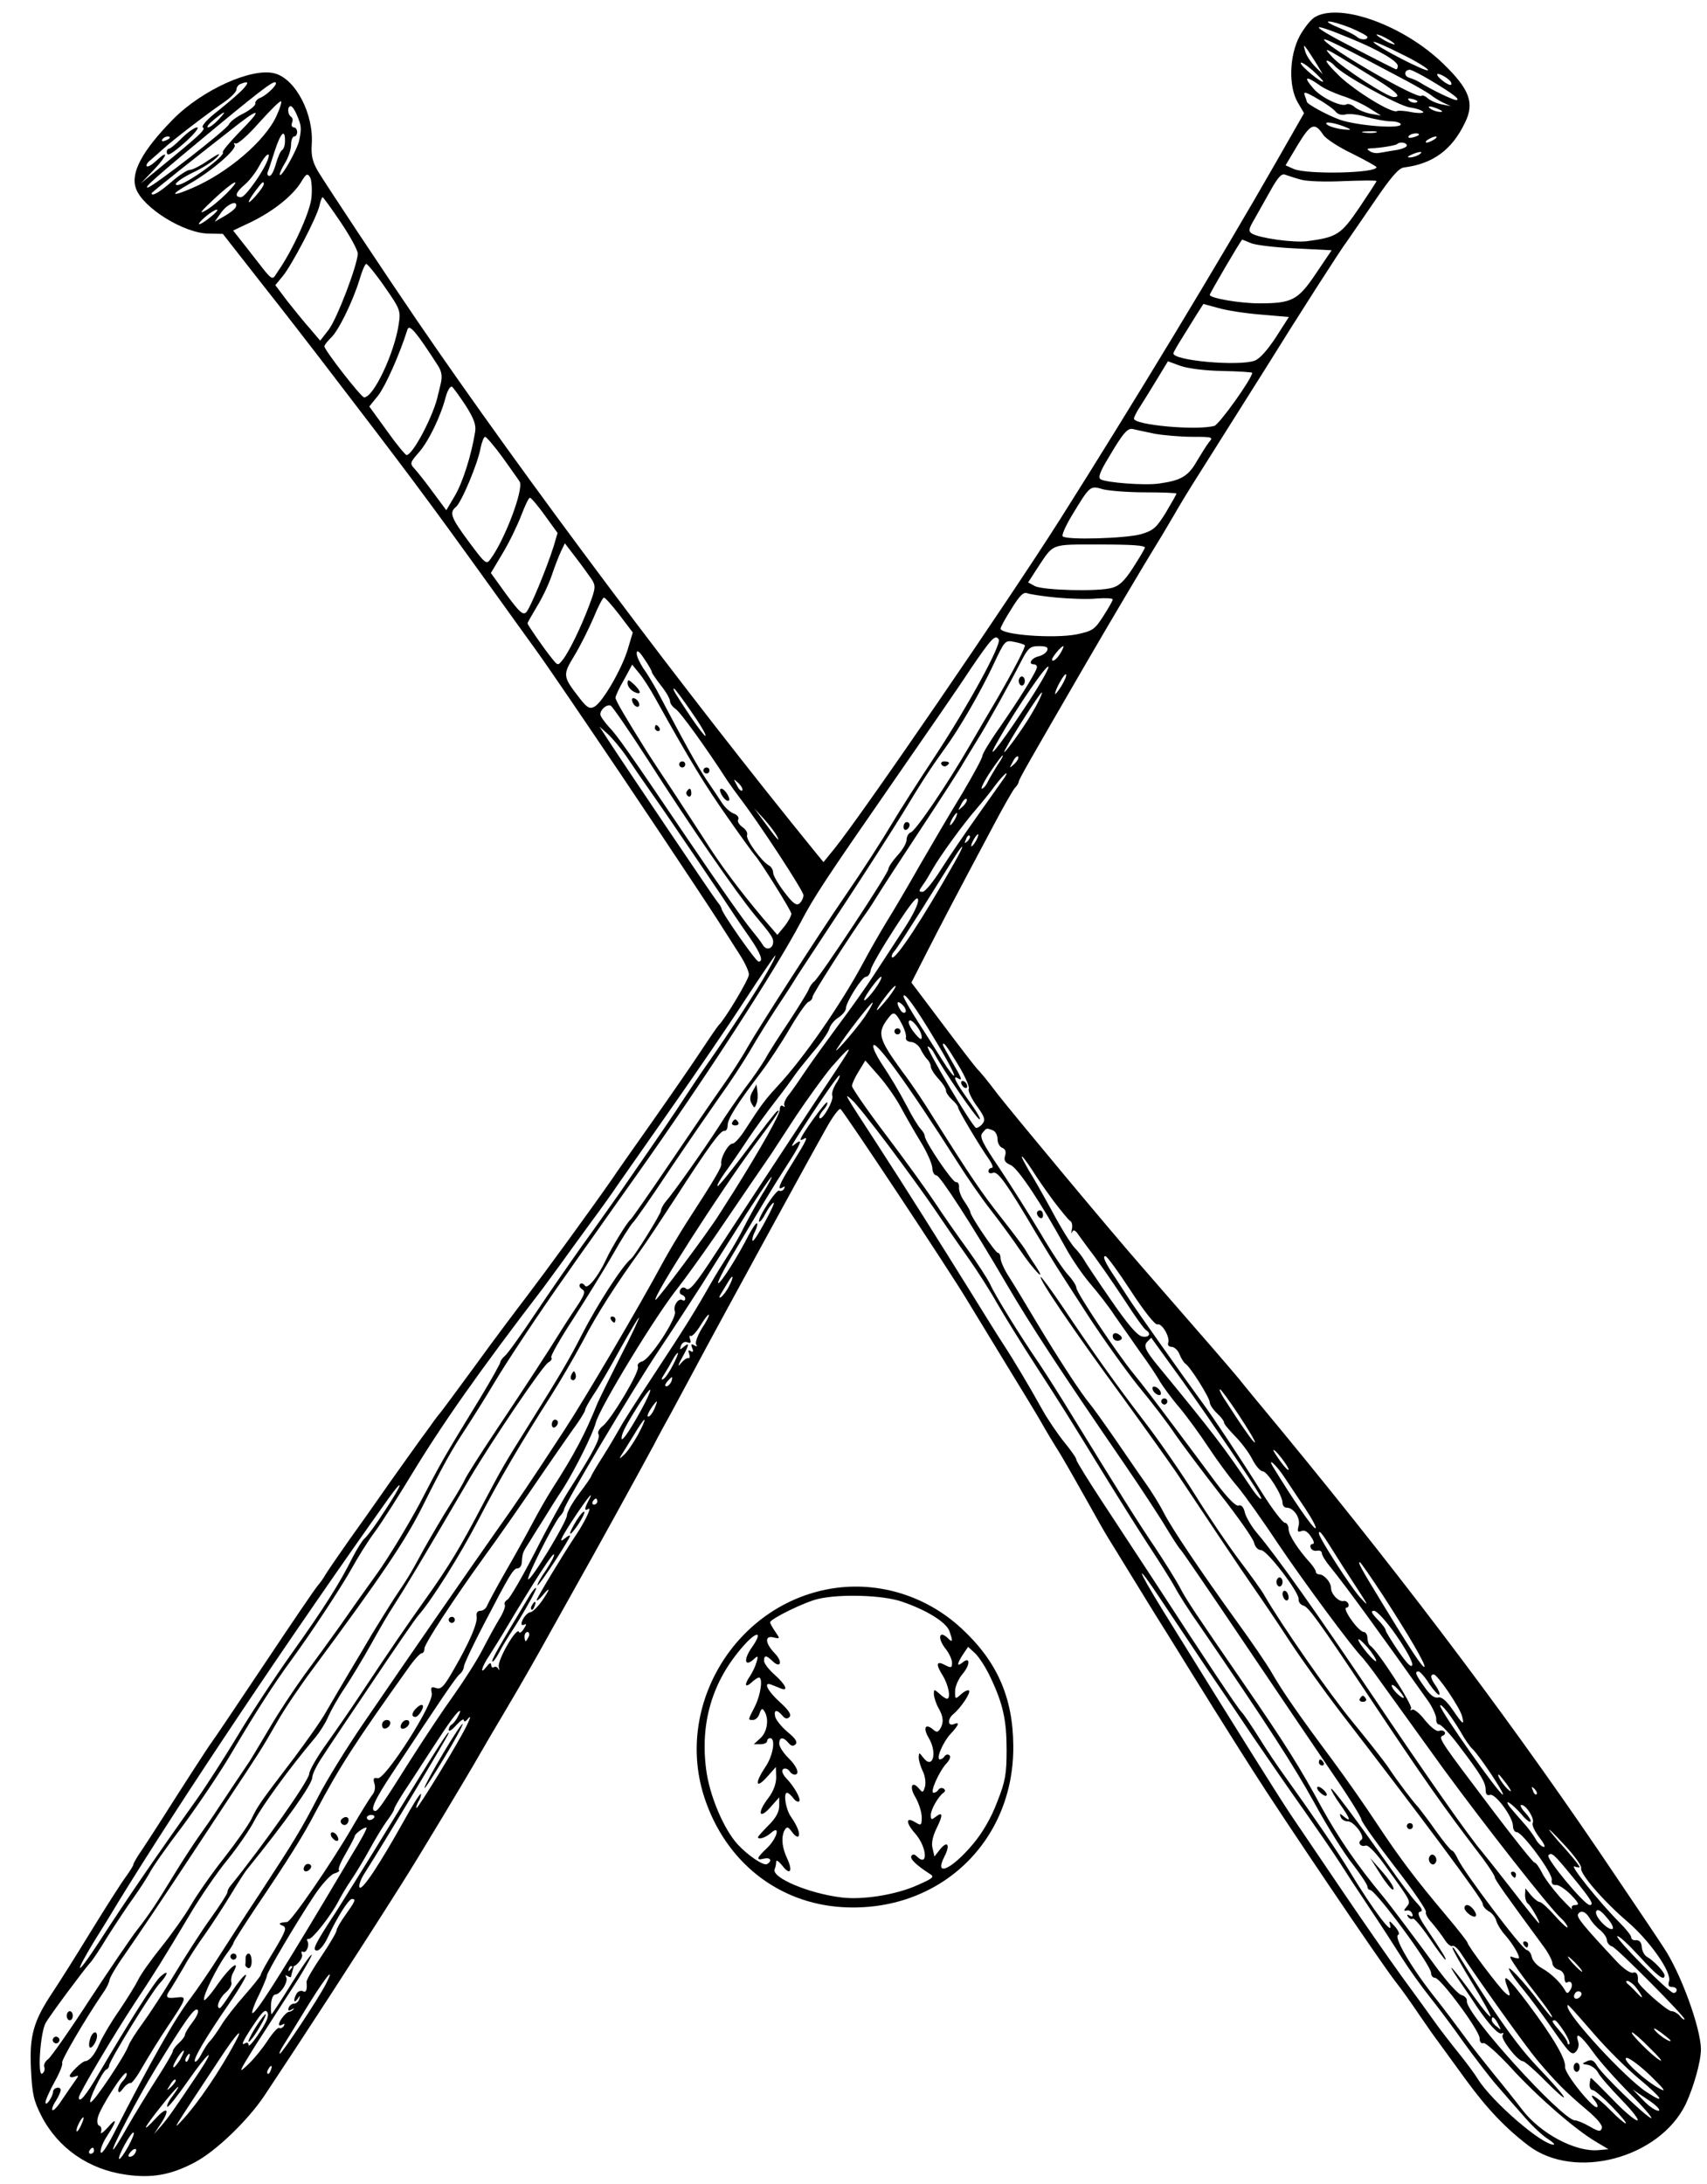 <?xml version="1.0" standalone="no"?>
<!DOCTYPE svg PUBLIC "-//W3C//DTD SVG 20010904//EN"
 "http://www.w3.org/TR/2001/REC-SVG-20010904/DTD/svg10.dtd">
<svg version="1.0" xmlns="http://www.w3.org/2000/svg"
 width="563pt" height="720pt" viewBox="0 0 563 720"
 preserveAspectRatio="xMidYMid meet">

<g transform="translate(0,720) scale(0.1,-0.1)"
fill="#000000" stroke="none">
<path d="M4339 7145 c-14 -7 -37 -36 -52 -63 -35 -65 -38 -168 -6 -221 l20
-34 -92 -161 c-184 -322 -477 -806 -714 -1180 -172 -271 -655 -976 -744 -1085
l-35 -43 -23 28 c-433 532 -961 1236 -1318 1758 -109 160 -293 437 -326 491
-18 31 -23 51 -21 87 8 101 -53 218 -122 236 -75 20 -239 -54 -335 -151 -103
-105 -142 -178 -122 -230 24 -63 159 -147 240 -147 l46 -1 130 -166 c72 -91
157 -201 190 -244 293 -382 347 -454 563 -754 63 -88 128 -178 144 -200 16
-22 44 -62 63 -90 19 -27 71 -104 116 -170 118 -173 368 -548 424 -635 26 -41
61 -95 76 -119 16 -25 29 -53 29 -64 0 -15 -78 -146 -100 -167 -3 -3 -28 -39
-55 -80 -27 -41 -100 -147 -162 -235 -62 -88 -122 -173 -133 -190 -73 -105
-225 -313 -280 -385 -36 -47 -115 -152 -175 -235 -60 -82 -112 -152 -115 -155
-3 -3 -17 -21 -30 -40 -14 -19 -28 -39 -33 -45 -8 -11 -94 -131 -142 -200 -16
-23 -59 -84 -95 -134 -36 -51 -70 -101 -76 -111 -6 -11 -18 -28 -26 -37 -9
-10 -89 -128 -179 -263 -90 -135 -167 -249 -172 -255 -8 -10 -103 -157 -165
-255 -19 -30 -48 -74 -63 -97 -16 -23 -29 -45 -29 -49 0 -4 -11 -21 -23 -38
-13 -17 -67 -101 -119 -186 -52 -85 -109 -175 -126 -200 -61 -92 -75 -140 -70
-247 4 -85 8 -106 35 -159 55 -106 156 -176 279 -193 85 -12 148 -1 227 41 70
37 174 138 228 218 116 174 315 480 454 700 56 88 224 368 255 423 12 21 54
93 94 160 40 67 105 181 144 252 40 72 83 148 95 170 30 52 198 357 241 437
18 35 46 86 61 113 15 28 50 93 78 145 62 117 374 688 430 787 22 40 44 70 49
67 10 -6 359 -532 417 -629 23 -38 82 -135 131 -215 49 -80 101 -165 115 -190
14 -25 41 -70 60 -100 18 -30 57 -98 86 -150 29 -52 62 -111 74 -130 12 -19
48 -78 80 -130 32 -52 68 -111 80 -130 12 -19 64 -102 115 -185 51 -82 107
-172 125 -200 17 -27 51 -81 76 -120 93 -147 422 -634 472 -698 17 -21 51 -69
76 -106 25 -37 54 -78 64 -91 10 -14 51 -70 91 -125 70 -96 131 -160 207 -218
153 -116 432 -42 519 137 26 56 50 140 50 181 -1 71 -67 252 -123 335 -16 25
-84 126 -151 225 -319 476 -677 954 -1106 1475 -57 69 -122 147 -144 175 -36
43 -92 108 -325 375 -99 113 -415 492 -472 565 -29 39 -59 75 -65 80 -6 6 -57
72 -114 148 l-104 138 52 102 c49 96 94 182 222 422 29 55 59 107 66 116 8 8
14 18 14 22 0 7 35 68 220 387 83 143 193 328 225 380 12 19 39 64 60 100 36
62 50 85 107 175 44 70 193 306 203 322 103 166 249 394 268 418 4 6 43 62 86
125 59 87 84 116 102 118 95 12 158 58 201 148 32 65 15 110 -73 195 -128 124
-335 200 -420 154z m116 -37 c30 -13 55 -26 55 -30 0 -11 -24 -10 -35 1 -6 5
-32 19 -60 30 -27 11 -42 20 -33 20 10 1 42 -9 73 -21z m0 -35 c93 -38 155
-75 155 -90 0 -8 -3 -13 -7 -11 -5 2 -63 31 -130 66 -157 80 -165 96 -18 35z
m145 -19 c0 -2 -13 2 -30 11 -16 9 -30 18 -30 21 0 2 14 -2 30 -11 17 -9 30
-18 30 -21z m40 -121 c36 -19 71 -40 79 -46 8 -7 26 -18 40 -25 l26 -12 -30 6
c-16 3 -37 12 -46 20 -9 8 -18 11 -21 8 -12 -12 -291 148 -320 183 -12 15 60
-21 272 -134z m70 36 c0 -11 -180 82 -180 93 0 3 41 -14 90 -39 50 -24 90 -49
90 -54z m-365 16 l18 -30 -25 25 c-14 14 -29 36 -33 50 -7 24 -6 24 8 5 7 -11
22 -33 32 -50z m158 -24 c102 -62 123 -81 94 -81 -21 0 -170 96 -202 131 -35
38 -33 37 108 -50z m-139 -30 c-5 -6 -74 51 -74 61 0 6 17 -5 38 -23 21 -19
37 -36 36 -38z m37 53 c24 -29 208 -131 248 -138 22 -3 42 -10 45 -15 3 -4
-14 -5 -37 -1 -23 5 -45 6 -49 4 -15 -10 -133 62 -188 113 -30 29 -50 52 -44
53 6 0 17 -7 25 -16z m316 -48 c72 -43 102 -65 86 -66 -10 0 -80 33 -123 60
-8 5 -23 11 -33 14 -18 6 -15 26 3 26 5 0 35 -15 67 -34z m68 -6 c3 -6 3 -10
-2 -10 -11 1 -43 26 -43 34 0 9 37 -11 45 -24z m-434 -10 c15 -12 50 -27 76
-36 26 -8 66 -26 88 -40 l40 -25 -35 6 c-19 4 -43 14 -52 22 -9 8 -21 12 -27
9 -16 -10 -83 22 -108 51 -35 40 -28 45 18 13z m-3547 -11 c-10 -12 -47 -44
-82 -72 -38 -29 -59 -53 -53 -57 11 -6 -7 -23 -149 -139 l-55 -45 45 47 c44
47 47 66 3 25 -13 -12 -25 -19 -29 -16 -3 3 2 12 11 19 9 8 28 24 42 37 34 31
137 110 196 151 26 17 47 38 47 46 0 7 6 16 13 18 26 11 29 6 11 -14z m106 16
c0 -10 -35 -42 -53 -48 -9 -4 -16 -12 -15 -18 2 -6 -16 -21 -39 -33 -23 -11
-45 -28 -48 -36 -6 -16 -245 -202 -267 -208 -18 -4 28 36 231 204 159 131 191
154 191 139z m3496 -94 c7 -8 20 -12 33 -8 13 3 44 -1 69 -9 26 -7 62 -14 80
-14 17 0 32 -5 32 -10 0 -16 -145 -4 -200 15 -42 15 -110 52 -110 60 0 2 -3
11 -7 21 -5 13 4 11 43 -12 27 -15 54 -35 60 -43z m265 31 c-7 -2 -18 1 -23 6
-8 8 -4 9 13 5 13 -4 18 -8 10 -11z m-3759 -44 c-37 -82 -161 -188 -278 -238
-70 -30 -76 -24 -11 13 73 41 159 115 151 129 -4 6 -3 8 3 5 6 -4 41 27 78 69
37 41 69 73 72 70 3 -2 -4 -24 -15 -48z m68 1 c14 -34 15 -41 7 -81 -6 -30
-57 -121 -64 -115 -2 3 5 20 16 38 12 19 21 46 21 62 0 15 5 27 10 27 6 0 10
7 10 15 0 8 -5 15 -11 15 -6 0 -9 7 -6 15 4 8 2 17 -3 20 -12 8 -13 35 -1 35
5 0 14 -14 21 -31z m3765 21 c13 -6 15 -9 5 -9 -8 0 -22 4 -30 9 -18 12 -2 12
25 0z m-4025 -35 c-13 -14 -28 -25 -34 -25 -6 1 3 12 19 25 39 32 45 32 15 0z
m72 -38 c-34 -35 -60 -66 -57 -69 11 -11 -123 -108 -150 -108 -18 0 12 23 59
45 29 14 61 35 72 47 14 15 6 13 -28 -10 -26 -18 -53 -32 -62 -32 -8 0 -36
-18 -61 -40 -39 -34 -65 -49 -65 -37 0 3 145 118 290 231 70 54 71 42 2 -27z
m3653 11 c14 -6 9 -7 -19 -4 -22 3 -44 10 -50 16 -12 12 31 5 69 -12z m-81
-22 c8 -13 51 -41 95 -62 44 -22 80 -42 81 -45 1 -20 -228 -25 -273 -6 l-27
12 40 67 c43 71 56 76 84 34z m174 7 c-10 -2 -28 -2 -40 0 -13 2 -5 4 17 4 22
1 32 -1 23 -4z m-3598 -27 c0 -14 -4 -28 -10 -31 -5 -3 -14 -24 -20 -45 -6
-22 -15 -40 -21 -40 -6 0 -9 6 -6 13 3 6 13 38 23 69 20 61 34 75 34 34z
m3740 20 c0 -2 -9 -6 -20 -9 -11 -3 -18 -1 -14 4 5 9 34 13 34 5z m-4120 -10
c0 -2 -7 -7 -16 -10 -8 -3 -12 -2 -9 4 6 10 25 14 25 6z m4170 -6 c-8 -5 -19
-10 -25 -10 -5 0 -3 5 5 10 8 5 20 10 25 10 6 0 3 -5 -5 -10z m-90 -20 c0 -5
-17 -12 -37 -15 -21 -3 -45 -8 -54 -9 -9 -2 -23 0 -30 5 -12 7 -11 9 1 10 35
1 84 10 88 14 9 9 32 5 32 -5z m40 -30 c-8 -5 -22 -9 -30 -9 -10 0 -8 3 5 9
27 12 43 12 25 0z m-3797 -17 c-15 -40 -74 -123 -88 -123 -23 0 -18 16 13 42
15 13 36 40 47 61 20 38 40 52 28 20z m144 -127 c-6 -49 -63 -173 -110 -240
-23 -33 -10 -42 -100 73 l-48 61 59 28 c74 36 136 86 164 130 18 30 22 32 31
17 5 -10 7 -41 4 -69z m3263 62 c19 -6 83 -8 143 -5 59 2 107 3 107 0 0 -2
-26 -42 -57 -88 -60 -88 -73 -97 -171 -110 -45 -6 -158 10 -183 25 -12 8 -11
15 8 47 12 21 36 64 54 96 24 43 36 56 48 51 9 -3 32 -11 51 -16z m-3543 -46
c-20 -20 -51 -46 -69 -56 -24 -14 -16 -3 27 37 67 63 99 77 42 19z m123 31 c0
-5 -11 -21 -25 -37 -31 -36 -33 -26 -3 14 23 31 28 35 28 23z m254 -126 c31
-46 56 -92 56 -103 -1 -38 -68 -214 -96 -251 l-28 -36 -33 39 c-19 21 -52 62
-75 91 l-40 53 24 29 c29 34 113 194 122 234 3 15 8 27 10 27 2 0 29 -37 60
-83z m-346 51 c-3 -7 -19 -20 -37 -30 l-33 -19 22 31 c21 29 56 42 48 18z
m-83 -33 c-39 -32 -55 -32 -18 0 15 13 33 24 38 24 6 0 -3 -11 -20 -24z m3432
-87 c15 -6 81 -14 147 -17 l118 -6 -52 -77 c-59 -88 -79 -98 -187 -98 -63 0
-163 17 -163 28 0 5 103 181 107 182 1 0 14 -5 30 -12z m-2858 -144 c51 -73
53 -79 46 -123 -14 -95 -83 -241 -114 -241 -10 0 -131 156 -131 168 0 5 10 17
21 28 25 22 73 121 95 193 8 28 18 51 22 51 4 0 32 -34 61 -76z m2889 -91 l93
-8 -43 -67 c-27 -41 -53 -71 -70 -77 -53 -19 -268 0 -268 24 0 3 12 24 27 48
14 23 37 59 49 79 l23 36 48 -13 c26 -8 90 -18 141 -22z m-2715 -166 c14 -21
16 -37 11 -60 -4 -18 -8 -34 -9 -37 -12 -64 -83 -200 -104 -200 -4 0 -34 36
-65 80 l-58 80 30 37 c24 32 69 132 96 217 6 19 30 -10 99 -117z m2589 -20
c54 -1 98 -4 98 -6 0 -18 -109 -171 -125 -175 -60 -16 -265 3 -265 24 0 5 10
25 23 44 12 19 37 59 55 89 l34 56 41 -15 c25 -9 83 -16 139 -17z m-2496 -114
c27 -43 35 -64 31 -87 -12 -75 -40 -164 -66 -209 l-29 -49 -43 58 c-24 33 -52
68 -61 78 -17 18 -16 21 13 54 32 36 72 118 89 183 6 22 15 37 21 34 5 -4 25
-32 45 -62z m2273 -93 c29 -5 85 -10 124 -10 66 0 69 -1 55 -17 -8 -10 -26
-39 -41 -64 -28 -49 -52 -63 -124 -73 -48 -7 -175 3 -193 14 -9 6 -2 25 26 71
50 85 64 100 83 94 9 -2 40 -9 70 -15z m-2152 -77 c27 -38 53 -74 57 -81 14
-24 -49 -192 -97 -256 -13 -18 -17 -14 -70 57 -60 81 -66 97 -43 116 18 15 72
143 81 194 4 20 11 37 15 37 4 0 30 -30 57 -67z m2121 -116 c56 0 102 -2 102
-4 0 -3 -16 -31 -35 -63 -31 -50 -41 -59 -82 -71 -49 -14 -246 -20 -258 -7 -4
4 10 35 31 70 59 97 59 98 102 85 20 -5 83 -10 140 -10z m-1981 -76 l42 -58
-13 -44 c-23 -73 -77 -203 -90 -217 -11 -11 -22 -1 -65 57 l-52 72 40 67 c22
37 49 93 61 125 12 31 24 57 28 56 4 0 26 -26 49 -58z m154 -210 c14 -22 14
-29 -7 -85 -27 -72 -66 -153 -88 -181 -16 -20 -16 -20 -36 5 -26 32 -80 110
-80 115 0 3 14 27 30 54 17 27 39 73 49 102 10 30 24 66 31 81 l13 27 36 -47
c20 -26 43 -58 52 -71z m1825 103 c-2 -6 -20 -36 -40 -67 -27 -42 -45 -59 -69
-65 -45 -13 -227 -8 -254 6 l-22 12 31 48 c55 82 40 77 207 77 104 0 150 -3
147 -11z m-291 -164 c44 -4 104 -6 133 -3 28 2 52 1 52 -3 0 -4 -14 -29 -31
-55 -28 -44 -35 -49 -87 -60 -74 -15 -252 -2 -252 19 0 4 16 34 36 65 27 44
40 57 53 51 9 -3 52 -10 96 -14z m-1442 -57 l44 -58 -17 -57 c-20 -65 -83
-174 -110 -188 -15 -8 -24 -3 -48 28 -56 72 -57 76 -18 140 19 31 47 87 63
124 15 37 31 68 35 68 4 0 27 -26 51 -57z m1251 -81 c10 -16 -102 -220 -205
-377 -58 -88 -123 -189 -144 -225 -37 -62 -94 -151 -162 -250 -80 -116 -283
-432 -316 -490 -20 -36 -59 -96 -87 -135 -27 -38 -104 -151 -171 -250 -67 -99
-125 -182 -129 -185 -11 -8 -62 -91 -81 -132 -27 -58 -62 -100 -70 -86 -5 7
-11 9 -16 5 -4 -5 -1 -12 7 -17 11 -7 9 -15 -11 -47 -14 -21 -36 -54 -48 -73
-53 -86 -133 -208 -224 -344 -54 -81 -101 -155 -104 -164 -4 -9 -25 -46 -48
-82 -23 -36 -61 -101 -86 -145 -50 -92 -52 -94 -100 -166 -19 -30 -51 -81 -71
-114 -19 -33 -55 -93 -79 -133 -24 -40 -57 -97 -74 -126 -16 -29 -64 -96 -105
-151 -109 -143 -119 -156 -140 -200 -11 -22 -52 -80 -91 -130 -39 -49 -88
-119 -109 -155 -21 -36 -66 -99 -99 -140 -33 -41 -68 -90 -76 -108 -9 -18 -37
-63 -62 -100 -26 -37 -55 -86 -65 -109 -16 -37 -33 -57 -48 -58 -10 -1 -50
-40 -50 -48 0 -5 7 -6 16 -3 15 6 15 5 0 -16 -9 -13 -28 -40 -42 -61 -14 -22
-28 -36 -31 -33 -3 3 2 17 11 30 9 14 16 30 16 36 0 14 -25 8 -25 -6 -1 -16
-24 -50 -25 -35 0 8 14 39 30 68 17 30 28 58 25 63 -4 7 74 141 136 232 11 15
19 33 20 40 0 7 22 45 49 83 48 69 135 198 235 350 28 42 75 114 105 159 106
160 110 165 165 261 22 39 74 116 115 171 229 309 306 424 362 535 69 138 98
190 145 261 24 37 65 102 91 146 42 71 155 241 241 362 17 25 57 81 89 126 31
44 93 132 138 195 232 327 462 682 545 839 44 84 81 140 303 460 101 146 217
313 256 373 70 103 83 117 94 99z m86 -19 c4 -4 -37 -83 -95 -183 -18 -30 -56
-95 -85 -145 -74 -128 -179 -283 -196 -289 -8 -3 -14 -14 -14 -25 0 -10 -13
-33 -30 -51 -16 -18 -30 -38 -30 -45 0 -14 -224 -353 -244 -370 -7 -5 -15 -17
-18 -25 -3 -9 -32 -56 -64 -105 -33 -49 -69 -105 -80 -126 -12 -20 -41 -63
-66 -95 -24 -33 -64 -90 -88 -129 -48 -74 -149 -218 -175 -247 -8 -10 -15 -23
-15 -29 0 -10 -86 -149 -99 -159 -28 -22 -110 -149 -161 -248 -40 -79 -71
-132 -175 -298 -83 -132 -90 -145 -153 -264 -72 -138 -113 -206 -191 -315 -61
-86 -102 -145 -215 -315 -27 -41 -76 -112 -108 -157 -32 -44 -58 -90 -58 -100
0 -21 -150 -234 -260 -370 -6 -7 -10 -16 -10 -21 0 -5 -25 -44 -56 -87 -31
-43 -84 -126 -119 -184 -35 -58 -82 -130 -104 -160 -22 -30 -43 -63 -47 -74
-10 -31 -114 -187 -125 -187 -11 0 39 103 52 108 5 2 9 8 9 13 0 15 140 242
166 270 29 31 32 49 3 23 -20 -18 -103 -149 -204 -321 -42 -72 -65 -99 -65
-77 0 12 117 209 187 315 62 93 94 145 177 284 36 61 93 144 127 185 33 41 74
100 89 130 26 49 116 173 198 270 16 19 37 52 45 72 9 20 33 63 55 95 21 32
60 96 86 143 26 47 59 104 74 126 38 59 85 137 252 422 73 123 241 372 259
381 9 5 13 12 9 16 -3 4 29 61 73 128 43 67 102 162 130 211 28 50 58 96 65
104 8 7 63 86 122 175 60 89 135 198 166 242 32 44 76 111 99 150 22 38 61
101 86 139 25 38 51 77 56 86 6 10 22 35 36 56 14 22 78 118 141 214 63 96
146 225 183 285 69 114 94 152 143 220 46 63 115 182 158 273 38 81 39 82 69
76 16 -3 32 -8 35 -11z m74 -17 c-3 -8 -16 -17 -30 -20 -23 -6 -34 -26 -14
-26 6 0 10 -4 10 -9 0 -13 -57 -104 -122 -198 -32 -45 -58 -88 -58 -95 0 -7
-30 -62 -66 -123 -37 -60 -99 -166 -139 -235 -39 -69 -89 -154 -111 -189 -21
-35 -56 -95 -77 -135 -73 -136 -196 -314 -282 -406 -42 -46 -53 -60 -106 -142
-17 -27 -36 -48 -43 -48 -14 0 -41 -48 -37 -67 1 -11 -19 -46 -115 -194 -23
-36 -59 -96 -79 -133 -78 -145 -257 -449 -324 -551 -109 -167 -159 -241 -226
-335 -83 -118 -291 -418 -437 -632 -54 -79 -121 -187 -149 -242 -55 -106 -78
-144 -194 -321 -40 -60 -98 -150 -130 -200 -31 -49 -74 -112 -95 -140 -52 -67
-131 -207 -257 -453 -22 -42 -39 -66 -41 -57 -2 9 8 34 22 55 33 50 33 64 0
25 -15 -16 -24 -22 -21 -13 3 9 1 18 -5 20 -7 3 -9 14 -5 29 9 33 86 153 94
145 3 -3 -1 -14 -10 -24 -10 -10 -17 -25 -17 -33 1 -10 5 -8 16 6 8 11 19 19
24 18 5 -2 23 23 41 55 18 31 54 90 81 130 65 97 67 102 29 97 -34 -4 -38 1
-17 30 7 11 26 43 42 70 15 28 47 77 71 110 23 33 61 91 84 129 23 38 47 76
55 85 127 157 214 279 214 302 0 10 15 41 33 67 17 27 92 138 166 248 73 109
141 208 151 219 44 50 136 196 197 313 67 130 145 262 241 412 30 47 77 128
105 180 45 87 108 185 191 300 18 25 67 99 110 165 113 175 153 230 165 227 6
-1 11 7 11 19 0 21 33 73 110 174 25 33 68 98 94 143 27 46 55 86 62 89 8 3
14 10 14 17 0 9 126 206 180 281 8 11 24 36 35 54 11 18 74 115 140 215 66
100 131 200 143 222 13 21 33 55 45 74 30 47 111 193 144 258 24 47 31 52 60
52 24 0 31 -4 27 -14z m46 -5 c-11 -21 -30 -37 -30 -25 0 8 30 44 37 44 2 0
-1 -9 -7 -19z m-1350 -67 c0 -3 14 -23 30 -44 17 -21 30 -44 30 -52 0 -7 8
-18 18 -25 15 -9 99 -125 172 -238 9 -13 26 -37 39 -54 64 -83 211 -308 211
-322 0 -9 -6 -21 -13 -27 -10 -9 -22 0 -50 37 -20 26 -37 55 -37 64 0 9 -6 20
-14 24 -25 14 -77 86 -72 100 3 7 -4 19 -16 27 -11 8 -17 19 -13 25 3 6 -3 15
-15 19 -11 4 -28 19 -38 34 -9 14 -33 50 -53 79 -31 47 -71 119 -164 296 -13
23 -32 55 -44 71 -11 17 -21 38 -21 48 0 13 8 8 25 -18 14 -20 25 -40 25 -44z
m13 -89 c114 -205 162 -283 237 -390 46 -66 87 -122 90 -125 15 -15 120 -182
120 -192 0 -7 -10 -26 -23 -42 l-23 -28 -50 58 c-78 93 -140 176 -191 257 -27
42 -75 115 -107 164 -32 48 -69 104 -81 123 -72 115 -105 171 -105 180 0 5 12
32 28 59 l27 50 22 -27 c13 -15 38 -54 56 -87z m1212 -35 c-87 -132 -131 -183
-79 -94 62 108 158 247 162 236 2 -7 -35 -71 -83 -142z m126 79 c-12 -19 -21
-30 -21 -26 0 14 31 69 36 64 3 -3 -4 -20 -15 -38z m-1221 -85 c29 -41 50 -77
47 -80 -2 -2 -24 26 -49 63 -52 78 -61 93 -55 93 3 0 28 -34 57 -76z m1123 -6
c-33 -57 -109 -159 -87 -118 25 48 117 191 120 187 3 -2 -12 -34 -33 -69z
m-1264 -156 c140 -219 287 -431 350 -508 56 -67 61 -75 61 -89 0 -23 -23 -30
-34 -10 -6 10 -23 32 -37 49 -25 30 -99 135 -219 312 -184 272 -226 332 -252
358 -15 17 -28 35 -28 41 0 16 21 34 34 29 6 -3 62 -84 125 -182z m-72 13 c18
-27 57 -84 86 -125 47 -66 245 -359 272 -401 6 -9 27 -40 48 -70 36 -52 46
-79 29 -79 -9 0 -122 162 -122 174 0 3 -6 14 -14 23 -13 16 -306 450 -365 541
l-24 37 28 -25 c15 -14 43 -47 62 -75z m1223 -27 c-11 -18 -26 -43 -32 -55 -6
-13 -15 -23 -20 -23 -4 0 8 25 28 55 20 30 39 55 41 55 3 0 -5 -15 -17 -32z
m56 4 c-18 -16 -18 -16 -6 6 6 13 14 21 18 18 3 -4 -2 -14 -12 -24z m-32 -44
c-5 -7 -43 -61 -85 -120 -42 -59 -98 -141 -124 -182 -26 -42 -54 -76 -62 -76
-14 0 -13 3 1 23 9 12 23 36 32 52 23 41 101 149 145 199 19 22 48 58 63 79
27 35 46 51 30 25z m-866 -44 c-4 -3 -12 5 -18 18 -12 22 -12 22 6 6 10 -10
15 -20 12 -24z m728 -52 c-18 -16 -18 -16 -6 6 6 13 14 21 18 18 3 -4 -2 -14
-12 -24z m-614 -97 c14 -27 -1 -10 -41 45 l-33 45 32 -35 c17 -19 36 -44 42
-55z m588 55 c-6 -11 -13 -20 -16 -20 -2 0 0 9 6 20 6 11 13 20 16 20 2 0 0
-9 -6 -20z m41 -73 c-10 -9 -11 -8 -5 6 3 10 9 15 12 12 3 -3 0 -11 -7 -18z
m29 3 c-6 -11 -13 -20 -16 -20 -2 0 0 9 6 20 6 11 13 20 16 20 2 0 0 -9 -6
-20z m-74 -77 c-103 -182 -193 -319 -204 -309 -3 3 1 14 10 23 8 10 48 72 90
138 41 66 87 139 102 163 38 61 40 51 2 -15z m-163 -213 c-26 -40 -70 -107
-98 -150 -27 -42 -82 -119 -121 -171 -38 -52 -87 -119 -107 -149 -20 -30 -45
-66 -56 -80 -11 -13 -17 -29 -14 -34 3 -5 1 -6 -5 -2 -6 4 -10 -1 -10 -11 1
-16 -62 -127 -150 -268 -14 -22 -37 -58 -51 -80 -35 -56 -205 -284 -209 -280
-10 9 214 358 323 505 82 110 92 126 78 117 -6 -4 -50 -61 -99 -127 -49 -66
-93 -120 -97 -120 -4 0 6 19 23 43 17 23 52 74 77 112 26 39 68 96 93 128 25
32 52 69 60 81 8 12 36 47 61 77 26 30 50 64 54 77 3 12 17 30 31 38 13 9 24
22 24 30 0 20 53 104 66 104 7 0 14 10 16 23 2 12 38 74 79 137 55 85 75 109
77 94 2 -13 -17 -51 -45 -94z m-454 -147 c-31 -55 -126 -201 -200 -306 -19
-27 -52 -77 -74 -110 -37 -57 -65 -98 -213 -312 -27 -38 -81 -115 -121 -170
-39 -55 -110 -157 -156 -226 -46 -69 -91 -132 -100 -139 -8 -7 -15 -16 -15
-21 0 -4 -30 -58 -67 -119 -122 -199 -130 -214 -198 -345 -38 -71 -100 -174
-139 -229 -39 -54 -95 -133 -124 -175 -30 -42 -82 -114 -117 -161 -34 -47 -86
-125 -115 -175 -29 -49 -59 -99 -66 -110 -17 -25 -72 -107 -107 -160 -14 -22
-42 -62 -62 -90 -19 -27 -56 -84 -81 -125 -56 -92 -83 -133 -124 -185 -17 -22
-86 -123 -153 -225 -66 -102 -129 -191 -138 -198 -10 -7 -16 -19 -13 -26 3 -8
0 -17 -7 -22 -16 -9 -6 134 11 166 12 23 127 177 146 198 7 6 34 47 60 90 27
42 65 100 85 127 20 28 43 64 52 80 8 17 57 87 109 155 51 69 127 181 167 250
75 127 137 223 190 295 65 89 161 234 199 301 22 40 57 96 79 125 22 30 75
113 118 184 105 173 221 338 437 620 4 6 29 39 55 75 26 36 70 97 98 135 29
39 71 97 93 130 23 33 105 150 182 260 77 110 184 266 237 348 53 81 98 147
100 147 3 0 -10 -26 -28 -57z m372 -30 c-17 -30 -51 -69 -51 -59 0 10 48 76
56 76 3 0 0 -8 -5 -17z m28 -53 c-18 -22 -34 -40 -36 -40 -8 0 52 80 60 80 4
0 -7 -18 -24 -40z m155 -138 c38 -62 66 -115 63 -118 -2 -3 -19 19 -37 48 -18
29 -55 87 -82 129 -26 41 -48 79 -48 84 0 19 39 -34 104 -143z m-232 76 c-31
-45 -114 -139 -90 -103 28 45 113 153 116 150 2 -2 -10 -23 -26 -47z m134 15
c-4 -4 -11 -1 -16 7 -16 25 -11 35 7 17 9 -9 13 -20 9 -24z m-13 -36 c10 -18
17 -40 15 -47 -2 -8 5 -14 17 -15 10 0 25 -11 31 -23 6 -13 17 -29 23 -35 6
-6 11 -17 11 -23 0 -7 11 -25 25 -40 14 -15 25 -32 25 -39 0 -7 9 -20 20 -30
11 -10 20 -21 20 -26 0 -8 71 -127 102 -171 11 -16 15 -28 9 -28 -6 0 -11 -5
-11 -11 0 -6 7 -9 15 -5 16 6 46 -36 145 -204 25 -41 54 -89 65 -106 11 -17
58 -91 105 -163 47 -72 121 -176 165 -231 45 -54 99 -125 120 -157 22 -32 88
-120 147 -196 60 -76 111 -149 114 -162 3 -14 13 -25 23 -25 20 0 125 -138
124 -161 -1 -10 6 -19 16 -22 16 -4 49 -49 211 -292 185 -278 250 -371 378
-538 23 -31 42 -60 42 -65 0 -8 34 -56 162 -230 15 -20 27 -44 28 -53 0 -9 9
-19 20 -22 12 -3 20 -14 20 -27 0 -11 4 -19 9 -15 14 8 21 -9 10 -25 -8 -13
-11 -13 -18 0 -16 27 -46 55 -76 72 -17 9 -31 26 -33 37 -2 11 -9 21 -17 23
-16 3 -208 258 -227 300 -7 16 -16 28 -20 28 -3 0 -27 29 -52 64 -25 36 -52
70 -58 78 -17 18 -67 83 -100 133 -15 22 -68 89 -118 150 -76 92 -234 319
-290 416 -8 15 -45 66 -82 115 -37 49 -102 145 -145 214 -43 69 -118 178 -168
243 -98 128 -169 228 -271 380 -36 53 -68 97 -71 97 -11 0 105 -172 271 -398
77 -106 156 -217 175 -245 67 -101 222 -333 260 -387 21 -30 74 -108 117 -174
43 -65 116 -166 161 -225 274 -355 473 -623 473 -636 0 -8 9 -19 19 -25 11 -5
23 -20 26 -32 4 -13 17 -34 30 -48 21 -24 45 -62 45 -74 0 -3 -8 -2 -17 1 -16
6 -16 4 1 -22 11 -17 40 -57 66 -90 49 -63 63 -85 58 -85 -2 0 -22 24 -43 52
-50 67 -111 131 -96 102 5 -12 26 -40 46 -64 20 -24 63 -82 97 -131 53 -76 62
-86 75 -73 8 8 12 22 8 34 -11 35 9 21 48 -33 20 -29 76 -92 125 -141 48 -48
78 -84 66 -78 -26 14 -156 140 -176 171 -11 19 -19 23 -34 16 -18 -8 -18 -9 4
-12 12 -3 27 -14 33 -26 6 -12 41 -52 77 -89 37 -38 60 -68 52 -68 -8 0 -45
31 -82 70 -37 38 -69 70 -71 70 -1 0 -3 -9 -4 -20 -1 -11 3 -20 10 -20 6 0 35
-25 64 -55 29 -30 50 -55 45 -55 -4 0 -28 20 -52 45 -41 42 -78 64 -50 30 7
-9 11 -18 8 -21 -11 -10 -107 109 -106 131 3 27 -38 97 -121 208 -66 88 -88
108 -71 61 13 -34 13 -39 -5 -24 -19 16 -125 156 -125 166 0 3 -31 43 -69 88
-103 122 -154 190 -231 306 -38 58 -104 152 -147 210 -109 146 -165 227 -198
285 -16 28 -68 104 -116 170 -124 172 -215 308 -240 357 -12 24 -40 70 -63
102 -23 32 -69 100 -103 149 -34 49 -70 99 -80 111 -27 32 -103 148 -173 265
-34 57 -75 125 -91 150 -16 24 -29 53 -29 63 0 10 -4 18 -9 18 -8 0 -91 122
-91 135 0 4 -9 19 -19 34 -11 15 -19 36 -18 46 1 11 -3 19 -10 18 -11 -2 -103
134 -103 152 0 5 -6 16 -14 24 -8 9 -28 41 -43 71 -31 58 -51 92 -90 151 -12
19 -23 42 -23 50 0 32 111 -120 276 -379 32 -51 82 -123 111 -160 29 -37 73
-97 98 -134 44 -65 89 -111 53 -55 -10 15 -26 39 -35 55 -9 15 -47 65 -84 112
-63 80 -99 133 -222 328 -28 46 -73 113 -100 148 -82 113 -86 129 -44 182 14
18 21 15 40 -21z m67 -46 c0 -11 -7 -7 -24 14 -13 16 -22 34 -18 39 7 12 42
-31 42 -53z m120 -91 c23 -38 39 -74 35 -80 -3 -5 8 -30 26 -55 27 -37 30 -47
19 -60 -7 -9 -17 -14 -21 -13 -13 5 -169 268 -159 268 5 0 15 -10 21 -22 30
-56 141 -218 150 -218 5 0 -11 28 -36 62 -43 60 -56 86 -35 73 16 -10 12 1
-20 55 -16 28 -30 53 -30 55 0 14 12 -2 50 -65z m-366 38 c-4 -7 -28 -44 -54
-83 -45 -67 -202 -305 -380 -577 -63 -97 -86 -125 -96 -117 -8 7 -15 6 -20 -2
-4 -7 -2 -15 4 -17 7 -2 12 -8 12 -13 0 -6 -4 -8 -9 -5 -13 9 -32 -19 -25 -37
8 -21 -82 -158 -108 -165 -11 -3 -17 -10 -14 -18 6 -16 -87 -172 -116 -195
-12 -9 -18 -21 -14 -27 7 -12 -17 -59 -90 -173 -24 -36 -77 -132 -119 -215
-42 -82 -83 -152 -91 -157 -8 -5 -12 -12 -9 -17 3 -5 -5 -26 -18 -47 -13 -21
-38 -67 -56 -102 -18 -35 -61 -102 -95 -150 -34 -47 -97 -142 -141 -211 -93
-148 -108 -169 -117 -170 -19 0 -3 36 54 122 167 253 212 319 224 329 8 6 14
18 14 25 0 7 29 69 64 136 88 169 99 188 114 188 6 0 13 9 13 20 2 30 3 33 24
65 10 17 33 53 50 80 17 28 44 71 61 96 40 63 99 181 109 219 13 50 199 356
272 446 22 28 76 103 119 165 43 63 100 147 128 188 28 41 56 81 61 89 6 9 41
63 79 121 39 58 92 132 119 164 48 55 66 71 51 45z m177 -178 c16 -30 46 -82
66 -115 20 -32 37 -71 38 -85 0 -14 7 -25 14 -25 11 0 116 -161 232 -360 78
-133 174 -280 384 -586 61 -89 125 -187 143 -218 19 -31 39 -63 47 -71 7 -8
104 -150 215 -315 111 -165 242 -358 291 -430 49 -71 89 -136 89 -143 0 -7 49
-76 109 -154 61 -78 107 -146 104 -151 -3 -5 6 -21 19 -35 13 -15 32 -40 42
-55 9 -15 21 -25 26 -22 5 3 17 -7 27 -22 51 -79 212 -305 252 -353 60 -71 93
-105 163 -164 36 -30 55 -53 51 -62 -4 -12 -11 -11 -40 6 -19 11 -41 20 -48
20 -42 0 -365 356 -357 394 1 7 -6 16 -17 19 -11 2 -47 42 -81 88 -65 89 -155
209 -180 239 -84 101 -145 191 -199 288 -74 137 -122 213 -263 418 -153 222
-186 271 -206 310 -12 23 -50 84 -84 135 -60 89 -112 172 -273 434 -37 61 -85
136 -107 169 -62 90 -147 227 -163 264 -9 18 -42 69 -75 115 -33 45 -81 114
-106 152 -26 39 -97 138 -160 221 -63 83 -114 157 -114 164 0 7 10 29 22 48
l22 36 44 -50 c24 -27 57 -74 73 -104z m-215 76 c-8 -14 -14 -31 -11 -38 6
-15 -33 -83 -42 -74 -3 3 2 15 12 26 10 11 16 23 13 26 -5 4 -88 -111 -88
-123 0 -2 5 -1 10 2 17 11 11 -3 -35 -77 -46 -73 -54 -95 -33 -82 7 4 8 3 4
-5 -4 -6 -11 -9 -16 -6 -9 6 -74 -94 -66 -102 2 -3 12 9 20 25 9 17 21 34 27
37 6 4 -7 -25 -28 -63 -21 -39 -39 -67 -41 -62 -2 5 2 19 8 30 6 12 9 24 7 27
-3 3 -15 -15 -28 -39 -34 -67 -91 -158 -100 -158 -4 0 12 33 35 73 113 190
141 237 186 307 52 80 61 101 33 79 -15 -12 -14 -9 2 17 64 101 140 212 144
209 2 -3 -4 -16 -13 -29z m175 -203 c54 -72 123 -167 152 -210 29 -43 77 -113
107 -155 30 -42 75 -112 99 -155 25 -43 81 -134 126 -203 90 -139 98 -152 229
-365 51 -83 119 -191 152 -241 32 -49 68 -106 79 -126 10 -20 48 -80 85 -132
217 -317 307 -456 376 -581 42 -77 99 -168 126 -201 26 -34 48 -67 48 -73 0
-6 4 -11 8 -11 19 0 202 -248 202 -274 0 -9 6 -16 13 -16 18 0 147 -174 147
-199 0 -12 5 -19 13 -16 6 2 48 -35 92 -83 85 -93 209 -201 278 -242 l42 -25
-33 -3 c-75 -7 -191 54 -252 134 -19 25 -62 79 -95 119 -33 41 -76 95 -95 122
-19 26 -66 89 -105 138 -75 96 -130 192 -113 197 5 2 0 15 -12 28 -16 18 -20
20 -16 7 15 -47 -54 44 -137 181 -37 61 -120 182 -209 306 -24 33 -63 91 -87
130 -24 38 -49 75 -56 82 -13 13 -123 178 -286 429 -47 72 -124 189 -172 262
-48 73 -87 136 -87 141 0 6 -18 31 -40 58 -21 26 -53 73 -70 103 -48 86 -95
165 -133 223 -19 29 -66 105 -105 168 -102 164 -214 342 -312 493 -108 166
-108 166 -81 142 13 -11 67 -79 122 -152z m343 51 c9 -3 16 -16 16 -29 0 -13
7 -26 16 -29 10 -4 13 -13 9 -26 -5 -15 0 -23 19 -31 24 -11 102 -128 180
-271 20 -37 57 -91 82 -120 25 -29 61 -75 79 -103 19 -27 57 -81 84 -120 28
-38 58 -83 67 -100 10 -16 38 -55 64 -85 25 -30 68 -89 95 -130 27 -41 70
-100 96 -130 25 -30 86 -116 135 -190 78 -116 245 -343 279 -376 5 -6 30 -37
53 -70 64 -89 173 -240 212 -294 137 -187 351 -460 389 -494 12 -11 21 -24 21
-29 0 -5 -18 11 -41 37 -22 25 -45 46 -51 46 -5 0 -18 10 -29 23 l-18 22 -1
-22 c0 -12 4 -24 9 -28 9 -5 43 -65 37 -65 -2 0 -41 48 -87 108 -46 59 -92
117 -102 129 -40 46 -183 250 -360 513 -184 273 -315 458 -380 535 -19 22 -37
53 -41 68 -4 19 -12 27 -21 24 -8 -4 -36 24 -75 76 -33 45 -100 134 -147 197
-47 63 -102 135 -123 160 -55 67 -190 269 -190 285 0 7 -12 26 -27 42 -16 17
-57 79 -92 139 -36 60 -96 155 -134 212 -57 84 -67 105 -57 117 14 17 13 17
34 9z m203 -236 c24 -31 47 -60 53 -63 6 -4 8 -16 5 -28 -2 -12 -2 -16 1 -9 4
10 11 7 22 -10 9 -13 20 -27 24 -33 34 -44 83 -114 131 -187 31 -48 61 -90 67
-93 18 -11 10 -25 -12 -21 -16 2 -48 39 -105 122 -45 65 -85 125 -89 133 -4 7
-17 25 -30 38 -13 14 -47 69 -75 122 -29 53 -63 113 -76 133 -12 21 -23 41
-23 45 0 5 15 -15 33 -42 17 -28 51 -76 74 -107z m-963 25 c-19 -32 -46 -80
-60 -108 -13 -27 -38 -70 -54 -95 -16 -25 -41 -65 -55 -90 -54 -95 -80 -137
-197 -315 -47 -71 -93 -143 -102 -160 -9 -16 -34 -59 -56 -94 -22 -34 -40 -65
-40 -67 0 -3 -18 -29 -40 -58 -22 -29 -40 -61 -40 -71 0 -21 -120 -219 -128
-211 -6 6 83 182 104 207 8 8 14 18 14 22 0 15 222 389 314 527 57 85 120 183
142 217 21 34 61 97 88 140 89 142 137 213 141 213 2 0 -11 -26 -31 -57z
m1216 -319 c45 -69 80 -112 87 -110 15 6 43 -43 36 -61 -3 -7 3 -13 11 -13 9
0 21 -11 26 -24 5 -13 14 -27 19 -31 16 -9 81 -113 81 -128 0 -8 11 -24 25
-37 13 -12 23 -26 22 -29 -1 -4 15 -23 35 -44 21 -21 47 -55 58 -77 11 -22 27
-40 34 -40 16 0 66 -80 66 -104 0 -9 6 -16 13 -16 24 0 47 -34 40 -60 -5 -19
-3 -22 10 -17 10 4 21 -3 31 -19 10 -14 12 -24 5 -24 -6 0 -9 -6 -6 -12 2 -7
11 -12 21 -10 9 2 16 -2 16 -9 0 -6 12 -26 28 -45 49 -60 164 -218 324 -444
14 -21 25 -46 25 -56 -1 -10 3 -19 10 -19 6 0 36 -31 65 -70 73 -96 88 -121
88 -146 0 -14 5 -19 14 -16 17 7 76 -73 76 -102 0 -12 6 -21 13 -21 18 0 119
-136 115 -157 -2 -12 3 -18 14 -17 9 1 31 -14 49 -32 26 -27 29 -34 15 -34
-10 0 -15 -5 -11 -13 4 -6 -14 11 -39 38 -25 28 -53 65 -61 83 -9 17 -19 32
-24 32 -4 0 -66 77 -137 171 -171 226 -182 241 -166 247 6 2 10 8 7 12 -3 5
-12 7 -19 4 -8 -3 -27 12 -46 35 -17 23 -37 38 -42 35 -7 -4 -8 -2 -4 4 6 11
-112 194 -135 207 -5 4 -9 15 -9 26 0 10 -6 19 -12 19 -7 0 -26 18 -41 40 -16
22 -23 40 -17 40 6 0 10 6 7 13 -2 6 -10 11 -16 9 -16 -3 -41 23 -41 43 0 19
-23 45 -39 45 -6 0 -11 4 -11 8 0 5 -8 17 -17 28 -42 46 -73 94 -73 113 0 12
-6 21 -12 21 -7 0 -40 43 -73 95 -70 112 -165 255 -203 306 -53 72 -217 304
-237 335 -11 17 -33 51 -48 74 -33 49 -42 70 -31 69 5 0 43 -52 84 -115z
m-1325 17 c-8 -17 -21 -33 -27 -37 -8 -5 -7 1 3 16 8 14 19 31 23 38 15 25 16
11 1 -17z m-90 -140 c-14 -23 -23 -47 -19 -53 5 -7 3 -8 -6 -3 -10 6 -12 4 -7
-9 5 -11 3 -15 -5 -10 -8 5 -9 2 -5 -9 3 -9 2 -16 -3 -14 -5 1 -16 -7 -25 -18
-11 -13 -9 -6 4 18 25 45 26 54 6 37 -13 -11 -14 -10 -9 4 4 10 13 15 21 11
11 -4 13 -1 9 10 -3 9 -2 14 2 11 4 -3 19 13 32 34 13 22 26 38 28 36 2 -2 -8
-23 -23 -45z m-268 -92 c-35 -69 -69 -138 -76 -154 -42 -104 -76 -168 -151
-285 -16 -25 -44 -74 -63 -110 -19 -36 -59 -108 -89 -160 -30 -52 -57 -103
-61 -112 -3 -10 -14 -18 -22 -18 -10 0 -15 -7 -13 -18 4 -22 -23 -85 -75 -175
-32 -56 -42 -67 -58 -62 -17 6 -19 3 -15 -17 8 -33 -153 -284 -178 -280 -14 3
-16 -1 -11 -18 4 -13 1 -28 -8 -38 -7 -9 -37 -57 -66 -107 -69 -119 -200 -309
-214 -311 -27 -2 -31 -6 -15 -12 15 -6 11 -17 -27 -81 -25 -40 -45 -77 -45
-81 0 -4 -24 -34 -53 -67 -29 -33 -64 -77 -77 -99 -13 -21 -30 -45 -37 -52 -8
-8 -20 -27 -29 -44 -8 -16 -18 -27 -21 -24 -7 7 34 77 114 193 35 51 59 93 54
93 -6 0 -26 -25 -46 -55 -19 -30 -37 -55 -40 -55 -14 0 -2 33 19 51 14 12 22
27 19 34 -2 8 0 23 7 34 24 45 -11 18 -52 -40 -23 -34 -44 -57 -45 -52 -5 13
43 109 73 150 13 17 24 35 24 38 0 4 31 52 68 108 114 169 162 245 204 326 80
150 129 226 311 481 16 22 33 40 38 40 5 0 9 7 9 16 0 15 96 162 195 299 51
70 127 179 199 285 28 41 70 101 93 134 24 32 43 63 43 68 0 5 13 28 28 51 16
23 55 90 87 149 33 59 61 106 62 104 2 -2 -25 -59 -60 -127z m1860 -91 c91
-128 218 -315 247 -365 16 -28 -5 -11 -26 21 -90 134 -129 185 -311 406 -38
47 -46 62 -34 76 7 7 13 13 14 14 0 0 50 -69 110 -152z m-1687 63 c-11 -22
-25 -43 -32 -47 -8 -5 -7 1 3 16 9 14 21 35 28 48 6 12 14 22 17 22 2 0 -5
-18 -16 -39z m-6 -56 c-4 -8 -11 -15 -16 -15 -6 0 -5 6 2 15 7 8 14 15 16 15
2 0 1 -7 -2 -15z m-88 -72 c-38 -72 -75 -130 -76 -115 0 16 12 40 56 110 42
65 52 68 20 5z m1960 -38 c31 -47 55 -87 53 -90 -4 -3 -43 53 -104 148 -9 15
-15 27 -11 27 3 0 31 -38 62 -85z m-1928 20 c-6 -14 -15 -25 -20 -25 -5 0 -1
11 8 25 9 14 18 25 20 25 2 0 -2 -11 -8 -25z m-54 -85 c-15 -27 -36 -58 -47
-67 -17 -16 -17 -14 3 17 12 19 31 50 42 68 31 50 32 38 2 -18z m2146 -114 c0
-6 -11 5 -25 24 -14 19 -25 36 -25 39 1 10 50 -53 50 -63z m-15 -24 c14 -21
45 -68 70 -105 25 -38 40 -67 33 -65 -11 4 -73 94 -139 202 -21 35 10 7 36
-32z m-2965 -111 c-28 -44 -59 -86 -67 -92 -8 -7 -26 -36 -40 -63 -42 -84 -92
-164 -204 -321 -58 -82 -138 -204 -177 -270 -40 -66 -100 -160 -134 -208 -134
-188 -232 -331 -322 -470 -32 -49 -59 -87 -62 -84 -3 2 19 42 47 88 29 46 64
103 78 127 205 334 573 884 893 1333 54 75 45 46 -12 -40z m670 30 c-13 -25
-13 -34 1 -25 12 7 -14 -46 -41 -86 -36 -53 -130 -208 -130 -215 0 -4 9 3 20
16 28 34 24 19 -5 -22 -14 -19 -30 -34 -36 -34 -10 0 -29 -24 -29 -38 0 -5 5
-5 11 -2 6 4 5 -2 -3 -14 -7 -12 -15 -16 -16 -11 -7 20 -72 -93 -67 -115 3
-11 2 -14 -1 -7 -3 6 -10 10 -15 6 -5 -3 -9 1 -9 8 -1 8 -6 6 -15 -6 -24 -31
-17 -2 8 35 12 19 40 63 61 99 89 149 149 241 153 236 3 -3 -9 -26 -26 -52
-18 -25 -30 -48 -28 -50 4 -4 107 153 107 163 0 3 -7 0 -15 -7 -25 -21 -17 -3
31 70 45 67 66 92 44 51z m30 -1 c0 -5 -5 -10 -11 -10 -5 0 -7 5 -4 10 3 6 8
10 11 10 2 0 4 -4 4 -10z m2420 -152 c18 -29 55 -87 82 -128 43 -66 45 -70 13
-35 -32 36 -135 196 -135 210 0 13 10 1 40 -47z m173 -160 c84 -130 141 -227
135 -233 -5 -5 -49 62 -136 205 -77 126 -84 140 -77 140 3 0 38 -51 78 -112z
m-586 -233 c41 -60 113 -166 159 -235 47 -69 123 -179 170 -245 46 -66 97
-140 112 -164 15 -24 59 -91 97 -148 39 -58 88 -134 110 -169 22 -35 63 -92
90 -126 28 -35 79 -103 114 -153 36 -49 85 -114 110 -142 25 -29 66 -76 91
-104 25 -29 59 -60 75 -70 17 -11 25 -19 19 -19 -39 0 -201 140 -249 215 -10
17 -39 56 -64 87 -25 31 -60 76 -77 100 -17 24 -67 93 -111 153 -44 61 -133
189 -198 285 -65 96 -140 207 -166 245 -41 61 -175 275 -423 675 -90 146 -94
168 -6 35 40 -60 106 -159 147 -220z m628 104 c31 -44 55 -88 53 -97 -2 -12
-17 3 -46 45 -23 34 -42 65 -42 69 0 5 -12 21 -27 36 -20 21 -23 28 -11 28 9
0 42 -36 73 -81z m-2861 -4 c-4 -8 -8 -15 -10 -15 -2 0 -4 7 -4 15 0 8 4 15
10 15 5 0 7 -7 4 -15z m2795 -80 c0 -5 -13 6 -29 25 -16 19 -30 39 -30 45 0 5
13 -6 30 -25 16 -19 29 -39 29 -45z m175 -76 c15 -22 30 -38 33 -36 3 3 -2 16
-11 29 -18 25 -20 38 -7 38 12 0 86 -109 93 -137 9 -33 3 -29 -31 21 -21 30
-36 43 -48 40 -12 -3 -27 9 -45 35 -30 42 -33 51 -19 51 4 0 21 -18 35 -41z
m-84 -45 c0 -4 -9 1 -20 11 -11 10 -20 23 -20 28 0 6 9 1 20 -11 11 -12 20
-24 20 -28z m188 -114 c14 -25 31 -49 38 -55 21 -19 106 -146 101 -151 -7 -7
-207 276 -207 293 1 12 38 -36 68 -87z m-3308 51 c-5 -11 -15 -23 -20 -26 -6
-3 -10 -12 -10 -18 0 -7 12 1 25 16 14 15 25 23 25 16 0 -7 7 -4 15 7 9 10 6
-1 -6 -25 -25 -53 -159 -271 -165 -271 -3 0 0 9 6 21 7 11 10 23 8 25 -3 2
-28 -38 -56 -89 -80 -143 -138 -231 -146 -219 -4 6 4 28 18 49 63 99 276 453
276 460 0 10 -27 -32 -190 -297 -72 -118 -154 -249 -180 -290 -73 -111 -82
-130 -64 -130 8 0 24 19 35 43 30 65 69 127 80 127 14 0 11 -7 -21 -52 -16
-22 -30 -46 -30 -52 0 -6 -23 -45 -50 -85 -28 -41 -50 -79 -49 -85 3 -25 -2
-37 -12 -30 -6 3 -15 0 -20 -7 -12 -20 -11 -37 2 -19 9 13 10 13 6 0 -2 -8
-10 -15 -17 -15 -7 0 -15 -6 -18 -14 -3 -9 0 -11 9 -6 8 5 11 5 7 1 -3 -4 -10
-8 -15 -8 -9 -1 -32 -29 -33 -41 0 -5 5 -5 12 -1 7 4 8 3 4 -5 -4 -6 -11 -9
-15 -6 -5 2 -22 -17 -39 -43 -17 -26 -45 -60 -63 -77 -34 -32 -33 -29 19 55
35 54 54 84 147 228 25 41 45 76 43 78 -3 2 -33 -41 -67 -96 -34 -55 -64 -100
-65 -100 -2 0 -3 15 -2 33 1 17 7 32 14 32 17 0 44 43 36 57 -4 7 -3 8 4 4 7
-4 12 -5 12 -2 0 2 3 13 6 23 5 15 4 16 -6 3 -8 -10 -10 -11 -8 -2 2 8 6 12 9
10 12 -6 40 26 35 39 -3 8 -2 12 3 9 11 -7 23 22 15 35 -3 5 -1 8 4 7 11 -3
73 76 98 124 9 18 29 51 44 73 15 22 42 67 60 100 18 33 43 74 56 92 13 17 24
35 24 39 0 4 15 30 33 58 19 28 60 92 92 141 57 88 84 125 92 125 2 0 -1 -9
-7 -19z m3460 -223 c15 -21 17 -28 6 -19 -16 13 -41 51 -33 51 2 0 14 -15 27
-32z m98 -33 c-3 -3 -9 2 -12 12 -6 14 -5 15 5 6 7 -7 10 -15 7 -18z m-49 -67
c13 -16 26 -26 29 -23 3 3 -5 16 -18 30 -13 14 -18 25 -12 25 16 0 45 -47 37
-60 -3 -5 6 -26 22 -47 17 -22 22 -34 13 -31 -8 2 -20 15 -26 27 -7 12 -25 37
-41 54 -16 18 -36 41 -44 51 -22 31 10 9 40 -26z m-3785 -10 c-3 -4 -9 -8 -15
-8 -5 0 -9 4 -9 8 0 5 7 9 15 9 8 0 12 -4 9 -9z m-72 -120 c-27 -46 -71 -119
-97 -163 -152 -254 -225 -368 -233 -361 -2 3 7 30 22 59 14 30 26 58 26 63 0
12 98 177 157 266 24 36 54 69 66 72 11 3 18 8 15 11 -4 4 7 29 23 56 16 28
29 53 29 56 0 8 34 32 39 28 2 -3 -19 -42 -47 -87z m4053 -46 c-6 -17 73 -109
154 -178 73 -63 145 -166 136 -195 -4 -13 -2 -19 9 -19 9 0 16 -4 16 -10 0 -5
-4 -10 -10 -10 -15 0 -193 180 -186 187 4 4 36 -26 72 -65 61 -67 84 -84 84
-64 0 11 -35 48 -56 60 -10 5 -18 20 -19 33 -1 16 -8 24 -19 23 -9 -1 -16 3
-16 10 0 6 -19 29 -41 51 -63 63 -165 190 -146 182 9 -3 17 -4 17 -2 0 5 -35
47 -70 85 -8 9 -21 25 -29 35 -7 11 14 -9 47 -45 34 -36 59 -71 57 -78z m-26
-32 c59 -72 70 -90 54 -90 -18 1 -145 154 -136 164 11 11 18 4 82 -74z m129
-169 c-16 -5 -62 45 -53 59 5 8 16 1 35 -22 16 -18 24 -35 18 -37z m-74 34 c6
-11 21 -28 34 -38 12 -10 22 -25 22 -33 0 -8 8 -18 18 -21 17 -7 244 -235 238
-240 -2 -2 -9 3 -16 12 -7 8 -19 15 -27 15 -14 0 -113 87 -111 99 2 21 -4 32
-16 28 -8 -3 -30 12 -53 36 -114 122 -134 147 -128 157 9 15 26 8 39 -15z
m-44 -150 c13 -14 21 -25 18 -25 -2 0 -15 11 -28 25 -13 14 -21 25 -18 25 2 0
15 -11 28 -25z m-4126 -67 c-24 -47 -144 -228 -151 -228 -3 0 1 10 9 23 8 12
36 58 63 102 70 116 118 179 79 103z m4318 -5 c23 -28 33 -50 12 -28 -10 11
-25 26 -33 33 -8 6 -10 12 -4 12 5 0 17 -8 25 -17z m-181 -36 c-13 -13 -26 -3
-16 12 3 6 11 8 17 5 6 -4 6 -10 -1 -17z m49 -125 c40 -46 105 -111 146 -145
78 -65 91 -87 24 -43 -71 47 -260 252 -260 282 0 9 -4 14 90 -94z m-4624 43
c-15 -19 -26 -38 -26 -43 0 -5 -9 -17 -20 -27 -11 -10 -20 -22 -20 -27 0 -5
-24 -46 -53 -91 -29 -45 -73 -117 -97 -159 -24 -43 -45 -76 -47 -74 -5 5 82
171 140 266 97 158 127 201 138 195 6 -4 0 -20 -15 -40z m219 -37 c-19 -29
-35 -47 -35 -40 0 7 -4 10 -10 7 -17 -11 -11 4 27 61 29 43 38 52 45 40 6 -11
-2 -31 -27 -68z m4303 6 c13 -20 21 -38 18 -42 -3 -3 -6 -1 -6 4 0 5 -11 22
-25 38 -27 31 -29 36 -17 36 4 0 17 -16 30 -36z m352 -31 c0 -8 -38 17 -51 33
-9 11 -2 9 19 -6 17 -13 32 -25 32 -27z m-4736 -9 c-50 -92 -119 -194 -169
-249 -40 -43 -42 -47 120 198 55 84 83 113 49 51z m4668 -16 c29 -28 44 -46
33 -40 -23 12 -103 92 -92 92 4 0 31 -23 59 -52z m-4848 -38 c-10 -16 -20 -27
-22 -25 -5 5 26 55 34 55 3 0 -3 -13 -12 -30z m29 5 c-3 -9 -8 -14 -10 -11 -3
3 -2 9 2 15 9 16 15 13 8 -4z m33 -47 c-82 -122 -102 -151 -124 -176 l-24 -27
21 32 c33 49 24 62 -14 21 -51 -55 -43 -36 16 38 51 65 78 89 38 34 -13 -16
-20 -32 -17 -35 3 -3 33 35 68 85 67 96 96 119 36 28z m4789 -12 c44 -43 52
-54 30 -42 -48 25 -133 103 -109 102 10 -1 46 -28 79 -60z m-4552 19 c-3 -9
-8 -14 -10 -11 -3 3 -2 9 2 15 9 16 15 13 8 -4z m-327 -53 c-17 -16 -18 -16
-5 5 7 12 15 20 18 17 3 -2 -3 -12 -13 -22z m4905 -80 c-7 -2 -30 12 -50 33
l-36 37 49 -33 c28 -18 44 -35 37 -37z m-5203 -47 c-6 -14 -13 -23 -15 -21 -5
5 15 46 22 46 3 0 -1 -11 -7 -25z m155 -71 c-14 -25 -27 -43 -30 -41 -6 7 38
87 47 87 5 0 -3 -20 -17 -46z m-113 -14 c0 -5 -5 -10 -11 -10 -5 0 -7 5 -4 10
3 6 8 10 11 10 2 0 4 -4 4 -10z m135 -9 c-3 -6 -11 -11 -17 -11 -6 0 -6 6 2
15 14 17 26 13 15 -4z"/>
<path d="M600 6745 c-19 -19 -38 -35 -42 -35 -4 0 -8 -4 -8 -10 0 -18 14 -10
65 35 27 25 43 45 35 45 -8 0 -31 -16 -50 -35z"/>
<path d="M297 478 c-4 -12 -4 -24 -1 -27 6 -7 24 20 24 37 0 21 -17 13 -23
-10z"/>
<path d="M3105 4680 c4 -6 11 -8 16 -5 14 9 11 15 -7 15 -8 0 -12 -5 -9 -10z"/>
<path d="M2980 4474 c0 -8 5 -12 10 -9 6 3 10 10 10 16 0 5 -4 9 -10 9 -5 0
-10 -7 -10 -16z"/>
<path d="M3360 4955 c0 -8 5 -15 10 -15 6 0 10 7 10 15 0 8 -4 15 -10 15 -5 0
-10 -7 -10 -15z"/>
<path d="M2482 3602 c-9 -15 -10 -28 -3 -40 9 -16 10 -16 16 0 4 9 5 27 3 40
l-3 23 -13 -23z"/>
<path d="M2415 3500 c-3 -5 1 -10 10 -10 9 0 13 5 10 10 -3 6 -8 10 -10 10 -2
0 -7 -4 -10 -10z"/>
<path d="M2015 2850 c3 -5 8 -10 11 -10 2 0 4 5 4 10 0 6 -5 10 -11 10 -5 0
-7 -4 -4 -10z"/>
<path d="M1886 2671 c-4 -7 -5 -15 -2 -18 9 -9 19 4 14 18 -4 11 -6 11 -12 0z"/>
<path d="M1820 2504 c0 -8 5 -12 10 -9 6 3 10 10 10 16 0 5 -4 9 -10 9 -5 0
-10 -7 -10 -16z"/>
<path d="M2320 4660 c0 -5 5 -10 10 -10 6 0 10 5 10 10 0 6 -4 10 -10 10 -5 0
-10 -4 -10 -10z"/>
<path d="M2380 4580 c6 -11 15 -20 21 -20 6 0 6 7 -1 20 -6 11 -15 20 -21 20
-6 0 -6 -7 1 -20z"/>
<path d="M2070 4947 c0 -9 9 -21 20 -27 11 -6 20 -7 20 -2 0 5 -9 17 -20 27
-18 16 -20 16 -20 2z"/>
<path d="M2086 4886 c3 -9 11 -16 16 -16 13 0 5 23 -10 28 -7 2 -10 -2 -6 -12z"/>
<path d="M2160 4800 c0 -5 5 -10 11 -10 5 0 7 5 4 10 -3 6 -8 10 -11 10 -2 0
-4 -4 -4 -10z"/>
<path d="M2240 4680 c0 -5 5 -10 10 -10 6 0 10 5 10 10 0 6 -4 10 -10 10 -5 0
-10 -4 -10 -10z"/>
<path d="M2265 4591 c-3 -5 -1 -12 5 -16 5 -3 10 1 10 9 0 18 -6 21 -15 7z"/>
<path d="M220 555 c0 -8 5 -15 10 -15 6 0 10 7 10 15 0 8 -4 15 -10 15 -5 0
-10 -7 -10 -15z"/>
<path d="M176 481 c-4 -5 -2 -12 3 -15 5 -4 12 -2 15 3 4 5 2 12 -3 15 -5 4
-12 2 -15 -3z"/>
<path d="M2950 3800 c0 -5 5 -10 10 -10 6 0 10 5 10 10 0 6 -4 10 -10 10 -5 0
-10 -4 -10 -10z"/>
<path d="M4210 1985 c0 -8 5 -15 10 -15 6 0 10 7 10 15 0 8 -4 15 -10 15 -5 0
-10 -7 -10 -15z"/>
<path d="M4230 1946 c0 -8 5 -18 10 -21 6 -3 10 1 10 9 0 8 -4 18 -10 21 -5 3
-10 -1 -10 -9z"/>
<path d="M4485 1600 c-3 -5 1 -10 10 -10 9 0 13 5 10 10 -3 6 -8 10 -10 10 -2
0 -7 -4 -10 -10z"/>
<path d="M4640 1180 c0 -5 5 -10 10 -10 6 0 10 5 10 10 0 6 -4 10 -10 10 -5 0
-10 -4 -10 -10z"/>
<path d="M4715 1080 c-4 -6 -3 -16 3 -22 6 -6 12 -6 17 2 4 6 3 16 -3 22 -6 6
-12 6 -17 -2z"/>
<path d="M4830 911 c0 -13 29 -35 37 -28 7 8 -15 37 -28 37 -5 0 -9 -4 -9 -9z"/>
<path d="M5025 790 c3 -5 8 -10 11 -10 2 0 4 5 4 10 0 6 -5 10 -11 10 -5 0 -7
-4 -4 -10z"/>
<path d="M5190 385 c0 -8 5 -15 10 -15 6 0 10 7 10 15 0 8 -4 15 -10 15 -5 0
-10 -7 -10 -15z"/>
<path d="M3170 3631 c0 -5 5 -13 10 -16 6 -3 10 -2 10 4 0 5 -4 13 -10 16 -5
3 -10 2 -10 -4z"/>
<path d="M4350 1390 c0 -5 5 -10 11 -10 5 0 7 5 4 10 -3 6 -8 10 -11 10 -2 0
-4 -4 -4 -10z"/>
<path d="M4350 1295 c7 -8 17 -15 22 -15 6 0 5 7 -2 15 -7 8 -17 15 -22 15 -6
0 -5 -7 2 -15z"/>
<path d="M4390 1303 c0 -5 14 -29 30 -51 33 -47 38 -61 13 -41 -14 12 -16 12
-11 -1 3 -8 13 -14 22 -14 20 2 61 -52 46 -61 -14 -9 -2 -25 14 -19 9 3 36
-25 73 -78 78 -108 77 -106 62 -124 -10 -12 -10 -15 1 -12 7 2 15 -3 18 -11 3
-9 0 -11 -8 -6 -9 5 -11 4 -6 -4 4 -6 11 -9 16 -6 4 3 29 -27 55 -65 26 -39
50 -70 52 -70 5 0 -6 19 -64 105 -24 36 -30 51 -19 53 10 2 6 11 -13 31 -14
15 -54 68 -88 117 -110 156 -193 267 -193 257z"/>
<path d="M4552 1023 c18 -29 37 -52 41 -52 11 -1 -7 29 -43 69 l-31 35 33 -52z"/>
<path d="M4791 778 c-1 -4 28 -55 64 -114 36 -59 64 -109 61 -111 -3 -3 -26
25 -53 63 -65 91 -105 135 -51 56 24 -35 50 -73 58 -86 41 -60 73 -95 83 -89
6 3 7 1 3 -6 -8 -12 50 -86 67 -86 5 0 39 -29 74 -65 36 -36 63 -60 61 -53 -1
6 -37 47 -79 91 -67 69 -131 157 -235 323 -49 79 -53 84 -53 77z m150 -250
c11 -21 11 -22 -4 -9 -10 7 -17 17 -17 22 0 15 9 10 21 -13z"/>
<path d="M3420 3201 c0 -6 5 -13 10 -16 6 -3 10 1 10 9 0 9 -4 16 -10 16 -5 0
-10 -4 -10 -9z"/>
<path d="M3670 2795 c0 -8 7 -15 15 -15 8 0 15 4 15 9 0 5 -7 11 -15 15 -9 3
-15 0 -15 -9z"/>
<path d="M3802 2619 c2 -7 10 -15 17 -17 8 -3 12 1 9 9 -2 7 -10 15 -17 17 -8
3 -12 -1 -9 -9z"/>
<path d="M3830 2580 c0 -5 5 -10 10 -10 6 0 10 5 10 10 0 6 -4 10 -10 10 -5 0
-10 -4 -10 -10z"/>
<path d="M4985 1020 c3 -5 8 -10 11 -10 2 0 4 5 4 10 0 6 -5 10 -11 10 -5 0
-7 -4 -4 -10z"/>
<path d="M1480 1860 c0 -5 5 -10 10 -10 6 0 10 5 10 10 0 6 -4 10 -10 10 -5 0
-10 -4 -10 -10z"/>
<path d="M1372 1568 c-14 -14 -16 -28 -2 -28 5 0 14 9 20 20 12 22 1 27 -18 8z"/>
<path d="M1260 1514 c0 -9 5 -14 12 -12 18 6 21 28 4 28 -9 0 -16 -7 -16 -16z"/>
<path d="M1325 1519 c-4 -6 -5 -13 -2 -16 7 -7 27 6 27 18 0 12 -17 12 -25 -2z"/>
<path d="M1125 1201 c-6 -11 9 -23 19 -14 9 9 7 23 -3 23 -6 0 -12 -4 -16 -9z"/>
<path d="M1092 1148 c2 -6 10 -14 16 -16 7 -2 10 2 6 12 -7 18 -28 22 -22 4z"/>
<path d="M1005 1049 c-10 -15 3 -25 16 -12 7 7 7 13 1 17 -6 3 -14 1 -17 -5z"/>
<path d="M760 750 c0 -5 5 -10 10 -10 6 0 10 5 10 10 0 6 -4 10 -10 10 -5 0
-10 -4 -10 -10z"/>
<path d="M810 745 c0 -8 0 -18 -1 -22 0 -4 4 -9 10 -11 6 -2 11 8 11 22 0 14
-4 26 -10 26 -5 0 -10 -7 -10 -15z"/>
<path d="M1901 2187 c-30 -49 -26 -59 5 -14 14 21 24 41 21 43 -3 3 -14 -10
-26 -29z"/>
<path d="M1748 1942 c-103 -171 -128 -215 -124 -219 2 -3 12 10 22 29 9 18 25
44 34 58 35 52 92 151 88 155 -2 2 -11 -8 -20 -23z"/>
<path d="M1755 1909 c-4 -6 -5 -12 -2 -15 2 -3 7 2 10 11 7 17 1 20 -8 4z"/>
<path d="M1461 1419 c-34 -57 -61 -107 -61 -113 0 -5 29 39 65 99 36 59 63
110 61 112 -2 3 -32 -42 -65 -98z"/>
<path d="M845 520 c-24 -38 -34 -64 -17 -44 16 17 54 84 48 84 -3 0 -17 -18
-31 -40z"/>
<path d="M2725 1960 c-308 -62 -500 -391 -401 -688 70 -210 242 -346 454 -359
319 -19 567 215 564 532 -1 160 -54 279 -171 387 -121 112 -287 160 -446 128z
m250 -40 c82 -28 144 -67 156 -96 12 -34 11 -40 -3 -26 -31 31 -38 2 -8 -35
11 -14 20 -34 20 -45 0 -16 -3 -17 -21 -8 -31 17 -34 5 -10 -33 20 -33 28 -77
14 -77 -3 0 -15 7 -25 17 -17 15 -18 15 -18 -3 1 -10 7 -30 15 -44 17 -29 18
-49 6 -69 -8 -12 -12 -13 -25 -1 -25 20 -32 3 -13 -29 30 -50 13 -106 -18 -65
-14 18 -14 18 -15 1 0 -10 6 -30 13 -45 8 -15 11 -38 8 -51 -6 -21 -8 -22 -20
-7 -24 28 -33 5 -11 -30 11 -20 20 -48 20 -65 0 -26 -2 -28 -20 -17 -33 21
-34 0 -1 -37 39 -45 43 -113 4 -74 -7 7 -13 7 -17 1 -6 -10 17 -31 60 -59 17
-10 13 -14 -39 -37 -70 -32 -182 -50 -252 -41 -107 13 -231 65 -220 93 3 7 5
19 5 25 0 7 9 1 20 -13 26 -34 36 -19 16 24 -18 37 -20 74 -7 95 7 10 11 9 23
-8 8 -11 17 -18 21 -15 7 8 -2 33 -25 66 -17 25 -25 78 -12 78 4 0 13 -8 20
-17 7 -10 16 -15 20 -11 7 7 -18 51 -43 76 -7 7 -13 18 -13 23 0 12 17 12 25
-1 3 -5 10 -10 16 -10 18 0 8 27 -21 55 -16 16 -30 37 -30 47 0 22 13 23 30 3
9 -11 16 -13 24 -5 7 7 0 19 -26 40 -19 16 -38 39 -41 50 -6 24 5 26 23 5 9
-11 16 -13 24 -5 7 7 -2 22 -32 49 -42 38 -56 69 -27 57 8 -3 22 -9 30 -12 27
-11 16 13 -20 45 -19 17 -35 37 -35 46 0 19 7 19 27 0 27 -27 36 -4 9 24 -33
34 -35 61 -4 53 21 -5 21 -4 5 19 -9 13 -17 27 -17 31 0 11 114 67 158 77 72
17 214 13 277 -9z m-494 -149 c-31 -43 -25 -70 8 -38 11 10 12 7 6 -13 -4 -14
-14 -34 -21 -45 -20 -28 -17 -41 4 -22 10 10 22 17 25 17 14 0 6 -57 -13 -95
-24 -47 -24 -45 -6 -45 8 0 18 10 21 21 6 17 9 19 16 8 16 -25 10 -68 -13 -89
l-22 -20 22 0 c12 0 22 5 22 10 0 6 5 10 10 10 19 0 10 -57 -15 -94 -39 -58
-32 -77 10 -28 l24 27 1 -34 c0 -21 -9 -46 -25 -67 -41 -53 -31 -76 11 -26
l24 27 0 -28 c0 -20 -11 -40 -35 -64 -19 -19 -35 -37 -35 -39 0 -10 25 -2 42
13 33 30 22 -16 -12 -49 -35 -33 -38 -42 -10 -35 21 5 28 -7 10 -18 -11 -7
-63 28 -97 65 -46 50 -93 161 -104 247 -20 154 20 290 121 405 45 52 68 52 31
-1z m785 -99 c42 -88 54 -142 54 -240 0 -80 -4 -104 -31 -172 -19 -51 -48
-101 -79 -138 -71 -85 -131 -112 -95 -42 20 39 10 54 -15 23 l-18 -23 -6 26
c-5 17 0 40 13 67 22 44 21 57 -4 37 -13 -10 -15 -9 -15 7 0 18 25 62 43 74 5
4 5 9 -1 13 -6 3 -13 2 -17 -4 -3 -5 -10 -10 -16 -10 -13 0 18 70 42 96 12 13
16 24 10 28 -5 4 -12 2 -16 -4 -3 -5 -10 -10 -15 -10 -14 0 9 56 36 85 28 30
30 40 9 31 -20 -7 -20 18 0 34 25 21 58 71 51 77 -3 3 -15 -2 -26 -12 -20 -18
-20 -17 -20 10 0 15 11 41 25 57 26 31 25 59 -1 37 -19 -15 -18 -4 2 27 l17
25 24 -22 c13 -13 35 -47 49 -77z"/>
</g>
</svg>
